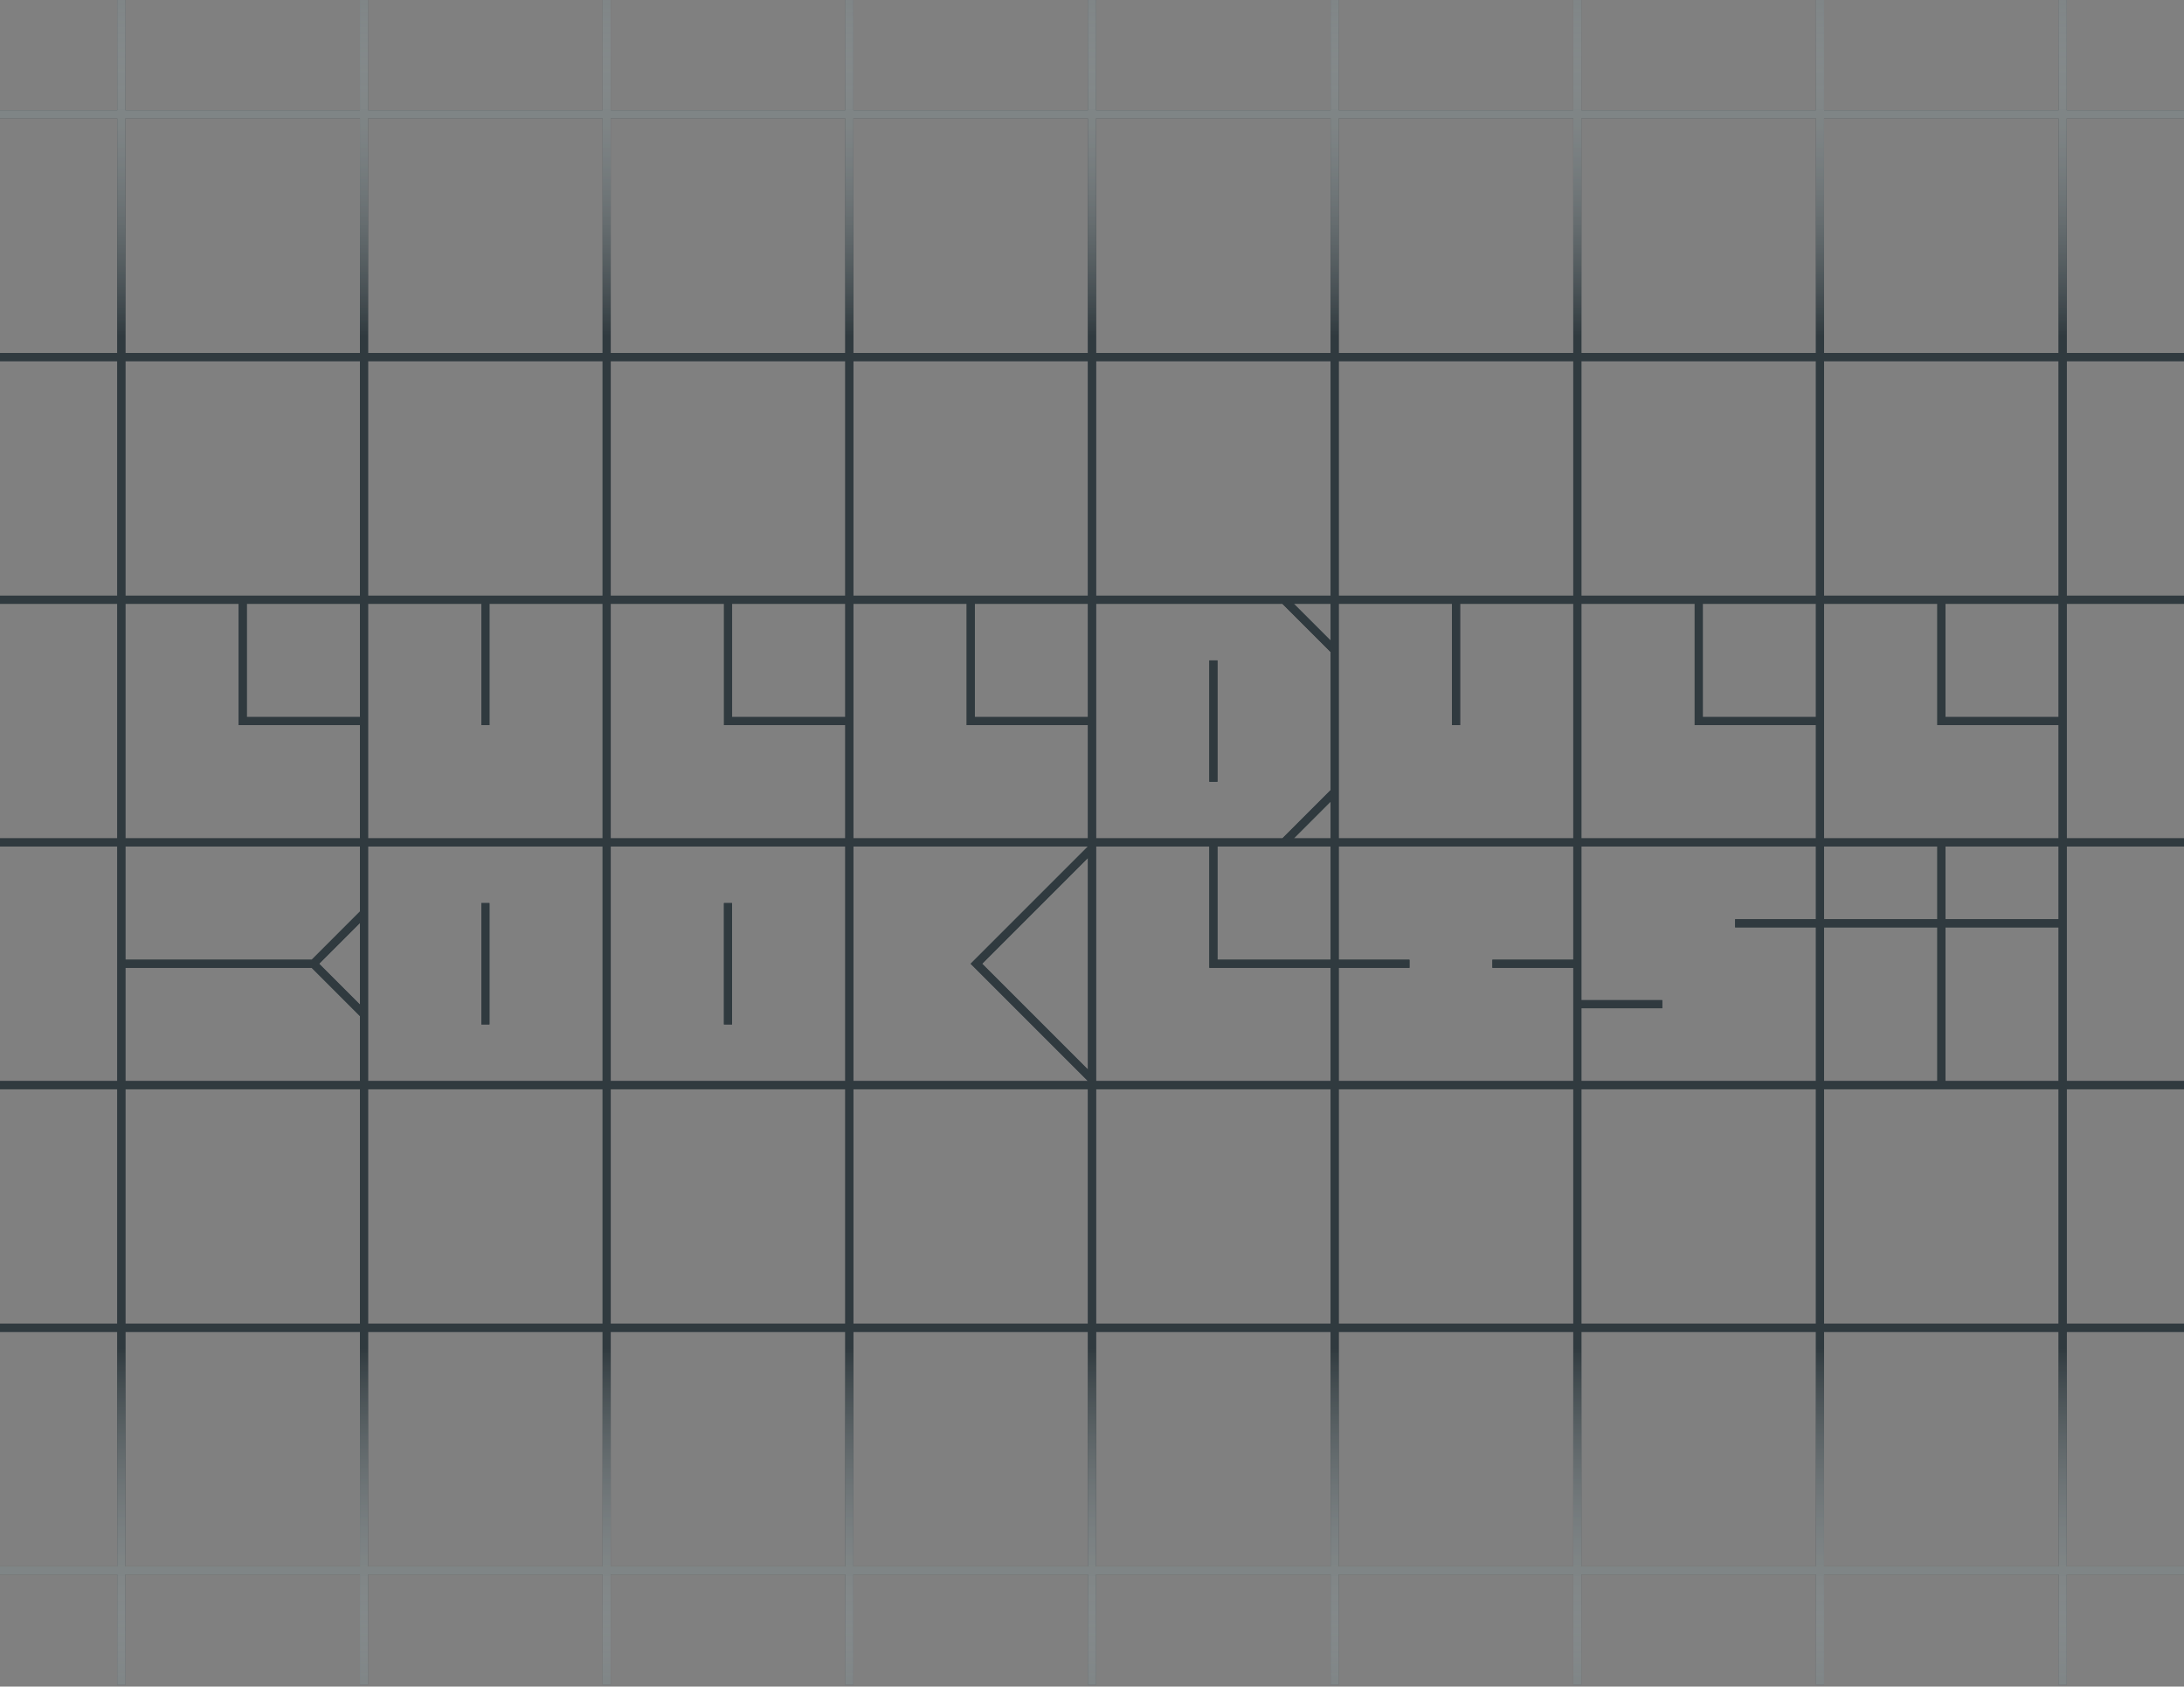 <svg width="1080" height="834" viewBox="0 0 1080 834" fill="none" xmlns="http://www.w3.org/2000/svg">
<rect x="0" y="0" width="1080" height="834" fill="#808080" stroke="none"/>
<path d="M238.03 446.56H242.03V506.56H238.03V446.56Z" fill="#303A3F"/>
<path d="M238.03 446.56H242.03V506.56H238.03V446.56Z" fill="url(#paint0_linear_559_3892)"/>
<path d="M358 446.56V506.56H362V446.56H358Z" fill="#303A3F"/>
<path d="M358 446.56V506.56H362V446.56H358Z" fill="url(#paint1_linear_559_3892)"/>
<path d="M598.03 326.56V386.56H602.03V326.56H598.03Z" fill="#303A3F"/>
<path d="M598.03 326.56V386.56H602.03V326.56H598.03Z" fill="url(#paint2_linear_559_3892)"/>
<path fill-rule="evenodd" clip-rule="evenodd" d="M58 54.56V0H62V54.56H178V0H182V54.56H298V0H302V54.56H418V0H422V54.56H538V0H542V54.56H658V0H662V54.56H778V0H782V54.56H898V0H902V54.56H1018V0H1022V54.56H1080V58.56H1022V174.56H1080V178.56H1022V294.56H1080V298.56H1022V414.56H1080V418.56H1022V534.56H1080V538.56H1022V654.561H1080V658.561H1022V774.561H1080V778.561H1022V833.12H1018V778.561H902V833.12H898V778.561H782V833.12H778V778.561H662V833.12H658V778.561H542V833.12H538V778.561H422V833.12H418V778.561H302V833.12H298V778.561H182V833.12H178V778.561H62V833.12H58V778.561H0V774.561H58V658.561H0V654.561H58V538.56H0V534.56H58V418.56H0V414.56H58V298.56H0V294.56H58V178.56H0V174.56H58V58.56H0V54.56H58ZM782 774.561H898V658.561H782V774.561ZM778 658.561V774.561H662V658.561H778ZM782 654.561H898V538.56H782V654.561ZM778 538.56V654.561H662V538.56H778ZM782 534.56H898V458.56H858.03V454.56H898V418.56H782V494.56H822V498.56H782V534.56ZM778 418.56H662V474.56H697V478.56H662V534.56H778V478.56H738V474.56H778V418.56ZM782 414.56H898V358.56H838.03V298.56H782V414.56ZM778 298.56V414.56H662V298.56H718.03V358.56H722.03V298.56H778ZM782 294.56H898V178.56H782V294.56ZM778 178.56V294.56H662V178.56H778ZM782 174.56H898V58.56H782V174.56ZM778 58.56V174.56H662V58.56H778ZM902 58.56H1018V174.56H902V58.56ZM902 178.56H1018V294.56H902V178.56ZM962.03 298.56H1018V354.56H962.03V298.56ZM1018 358.56V414.56H902V298.56H958.03V358.56H1018ZM962.03 418.56H1018V454.56H962.03V418.56ZM962.03 458.56H1018V534.56H962.03V458.56ZM902 538.56H1018V654.561H902V538.56ZM902 658.561H1018V774.561H902V658.561ZM902 534.56H958.03V458.56H902V534.56ZM902 454.56H958.03V418.56H902V454.56ZM898 298.56H842.03V354.56H898V298.56ZM182 58.56H298V174.56H182V58.56ZM182 178.56H298V294.56H182V178.56ZM302 178.56V294.56H418V178.56H302ZM242.03 298.56H298V414.56H182V298.56H238.03V358.56H242.03V298.56ZM302 298.56V414.56H418V358.56H358.03V298.56H302ZM182 418.56H298V534.56H182V418.56ZM302 534.56H418V418.56H302V534.56ZM182 538.56H298V654.561H182V538.56ZM302 538.56V654.561H418V538.56H302ZM182 658.561H298V774.561H182V658.561ZM302 658.561V774.561H418V658.561H302ZM302 58.56V174.56H418V58.56H302ZM658 774.561V658.561H542V774.561H658ZM658 654.561V538.56H542V654.561H658ZM658 534.56H542V418.56H598.03V478.56H658V534.56ZM658 474.56V418.56H602.03V474.56H658ZM658 414.56V396.36L639.8 414.56H658ZM658 390.701V322.41L634.15 298.56H542V414.56H634.15L658 390.701ZM658 316.76V298.56H639.8L658 316.76ZM658 294.56V178.56H542V294.56H658ZM658 174.56V58.56H542V174.56H658ZM422 58.56H538V174.56H422V58.56ZM422 178.56H538V294.56H422V178.56ZM482.03 298.56H538V354.56H482.03V298.56ZM538 358.56V414.56H422V298.56H478.03V358.56H538ZM422 418.56H538L480 476.56L538 534.56H422V418.56ZM538 424.22L485.66 476.56L538 528.9V424.22ZM422 538.56H538V654.561H422V538.56ZM422 658.561H538V774.561H422V658.561ZM418 354.56V298.56H362.03V354.56H418ZM62 58.56H178V174.56H62V58.56ZM62 178.56H178V294.56H62V178.56ZM122.03 298.56H178V354.56H122.03V298.56ZM178 358.56V414.56H62V298.56H118.03V358.56H178ZM62 418.56H178V450.72L154.16 474.56H62V418.56ZM62 478.56V534.56H178V502.43L154.138 478.56H62ZM157.8 476.57L178 496.77V456.37L157.8 476.57ZM62 538.56H178V654.561H62V538.56ZM62 658.561H178V774.561H62V658.561Z" fill="#303A3F"/>
<path fill-rule="evenodd" clip-rule="evenodd" d="M58 54.56V0H62V54.56H178V0H182V54.56H298V0H302V54.56H418V0H422V54.56H538V0H542V54.56H658V0H662V54.56H778V0H782V54.56H898V0H902V54.56H1018V0H1022V54.56H1080V58.56H1022V174.56H1080V178.56H1022V294.56H1080V298.56H1022V414.56H1080V418.56H1022V534.56H1080V538.56H1022V654.561H1080V658.561H1022V774.561H1080V778.561H1022V833.12H1018V778.561H902V833.12H898V778.561H782V833.12H778V778.561H662V833.12H658V778.561H542V833.12H538V778.561H422V833.12H418V778.561H302V833.12H298V778.561H182V833.12H178V778.561H62V833.12H58V778.561H0V774.561H58V658.561H0V654.561H58V538.56H0V534.56H58V418.56H0V414.56H58V298.56H0V294.56H58V178.56H0V174.56H58V58.56H0V54.56H58ZM782 774.561H898V658.561H782V774.561ZM778 658.561V774.561H662V658.561H778ZM782 654.561H898V538.56H782V654.561ZM778 538.56V654.561H662V538.56H778ZM782 534.56H898V458.56H858.03V454.56H898V418.56H782V494.56H822V498.56H782V534.56ZM778 418.56H662V474.56H697V478.56H662V534.56H778V478.56H738V474.56H778V418.56ZM782 414.56H898V358.56H838.03V298.56H782V414.56ZM778 298.56V414.56H662V298.56H718.03V358.56H722.03V298.56H778ZM782 294.56H898V178.56H782V294.56ZM778 178.56V294.56H662V178.56H778ZM782 174.56H898V58.56H782V174.56ZM778 58.56V174.56H662V58.56H778ZM902 58.56H1018V174.56H902V58.56ZM902 178.56H1018V294.56H902V178.56ZM962.03 298.56H1018V354.56H962.03V298.56ZM1018 358.56V414.56H902V298.56H958.03V358.56H1018ZM962.03 418.56H1018V454.56H962.03V418.56ZM962.03 458.56H1018V534.56H962.03V458.56ZM902 538.56H1018V654.561H902V538.56ZM902 658.561H1018V774.561H902V658.561ZM902 534.56H958.03V458.56H902V534.56ZM902 454.56H958.03V418.56H902V454.56ZM898 298.56H842.03V354.56H898V298.56ZM182 58.56H298V174.56H182V58.56ZM182 178.56H298V294.56H182V178.56ZM302 178.56V294.56H418V178.56H302ZM242.03 298.56H298V414.56H182V298.56H238.03V358.56H242.03V298.56ZM302 298.56V414.56H418V358.56H358.03V298.56H302ZM182 418.56H298V534.56H182V418.56ZM302 534.56H418V418.56H302V534.56ZM182 538.56H298V654.561H182V538.56ZM302 538.56V654.561H418V538.56H302ZM182 658.561H298V774.561H182V658.561ZM302 658.561V774.561H418V658.561H302ZM302 58.56V174.56H418V58.56H302ZM658 774.561V658.561H542V774.561H658ZM658 654.561V538.56H542V654.561H658ZM658 534.56H542V418.56H598.03V478.56H658V534.56ZM658 474.56V418.56H602.03V474.56H658ZM658 414.56V396.36L639.8 414.56H658ZM658 390.701V322.41L634.15 298.56H542V414.56H634.15L658 390.701ZM658 316.76V298.56H639.8L658 316.76ZM658 294.56V178.56H542V294.56H658ZM658 174.56V58.56H542V174.56H658ZM422 58.56H538V174.56H422V58.56ZM422 178.56H538V294.56H422V178.56ZM482.03 298.56H538V354.56H482.03V298.56ZM538 358.56V414.56H422V298.56H478.03V358.56H538ZM422 418.56H538L480 476.56L538 534.56H422V418.56ZM538 424.22L485.66 476.56L538 528.9V424.22ZM422 538.56H538V654.561H422V538.56ZM422 658.561H538V774.561H422V658.561ZM418 354.56V298.56H362.03V354.56H418ZM62 58.56H178V174.56H62V58.56ZM62 178.56H178V294.56H62V178.56ZM122.03 298.56H178V354.56H122.03V298.56ZM178 358.56V414.56H62V298.56H118.03V358.56H178ZM62 418.56H178V450.72L154.16 474.56H62V418.56ZM62 478.56V534.56H178V502.43L154.138 478.56H62ZM157.8 476.57L178 496.77V456.37L157.8 476.57ZM62 538.56H178V654.561H62V538.56ZM62 658.561H178V774.561H62V658.561Z" fill="url(#paint3_linear_559_3892)"/>
<defs>
<linearGradient id="paint0_linear_559_3892" x1="540" y1="0" x2="540" y2="833.12" gradientUnits="userSpaceOnUse">
<stop stop-color="#F7F6F2" stop-opacity="0.4"/>
<stop offset="0.2" stop-color="#303A3F"/>
<stop offset="0.5" stop-color="#303A3F"/>
<stop offset="0.8" stop-color="#303A3F"/>
<stop offset="1" stop-color="#F7F6F2" stop-opacity="0.4"/>
</linearGradient>
<linearGradient id="paint1_linear_559_3892" x1="540" y1="0" x2="540" y2="833.12" gradientUnits="userSpaceOnUse">
<stop stop-color="#F7F6F2" stop-opacity="0.4"/>
<stop offset="0.2" stop-color="#303A3F"/>
<stop offset="0.5" stop-color="#303A3F"/>
<stop offset="0.8" stop-color="#303A3F"/>
<stop offset="1" stop-color="#F7F6F2" stop-opacity="0.4"/>
</linearGradient>
<linearGradient id="paint2_linear_559_3892" x1="540" y1="0" x2="540" y2="833.12" gradientUnits="userSpaceOnUse">
<stop stop-color="#F7F6F2" stop-opacity="0.4"/>
<stop offset="0.2" stop-color="#303A3F"/>
<stop offset="0.5" stop-color="#303A3F"/>
<stop offset="0.8" stop-color="#303A3F"/>
<stop offset="1" stop-color="#F7F6F2" stop-opacity="0.4"/>
</linearGradient>
<linearGradient id="paint3_linear_559_3892" x1="540" y1="0" x2="540" y2="833.12" gradientUnits="userSpaceOnUse">
<stop stop-color="#F7F6F2" stop-opacity="0.4"/>
<stop offset="0.2" stop-color="#303A3F"/>
<stop offset="0.5" stop-color="#303A3F"/>
<stop offset="0.8" stop-color="#303A3F"/>
<stop offset="1" stop-color="#F7F6F2" stop-opacity="0.4"/>
</linearGradient>
</defs>
</svg>
